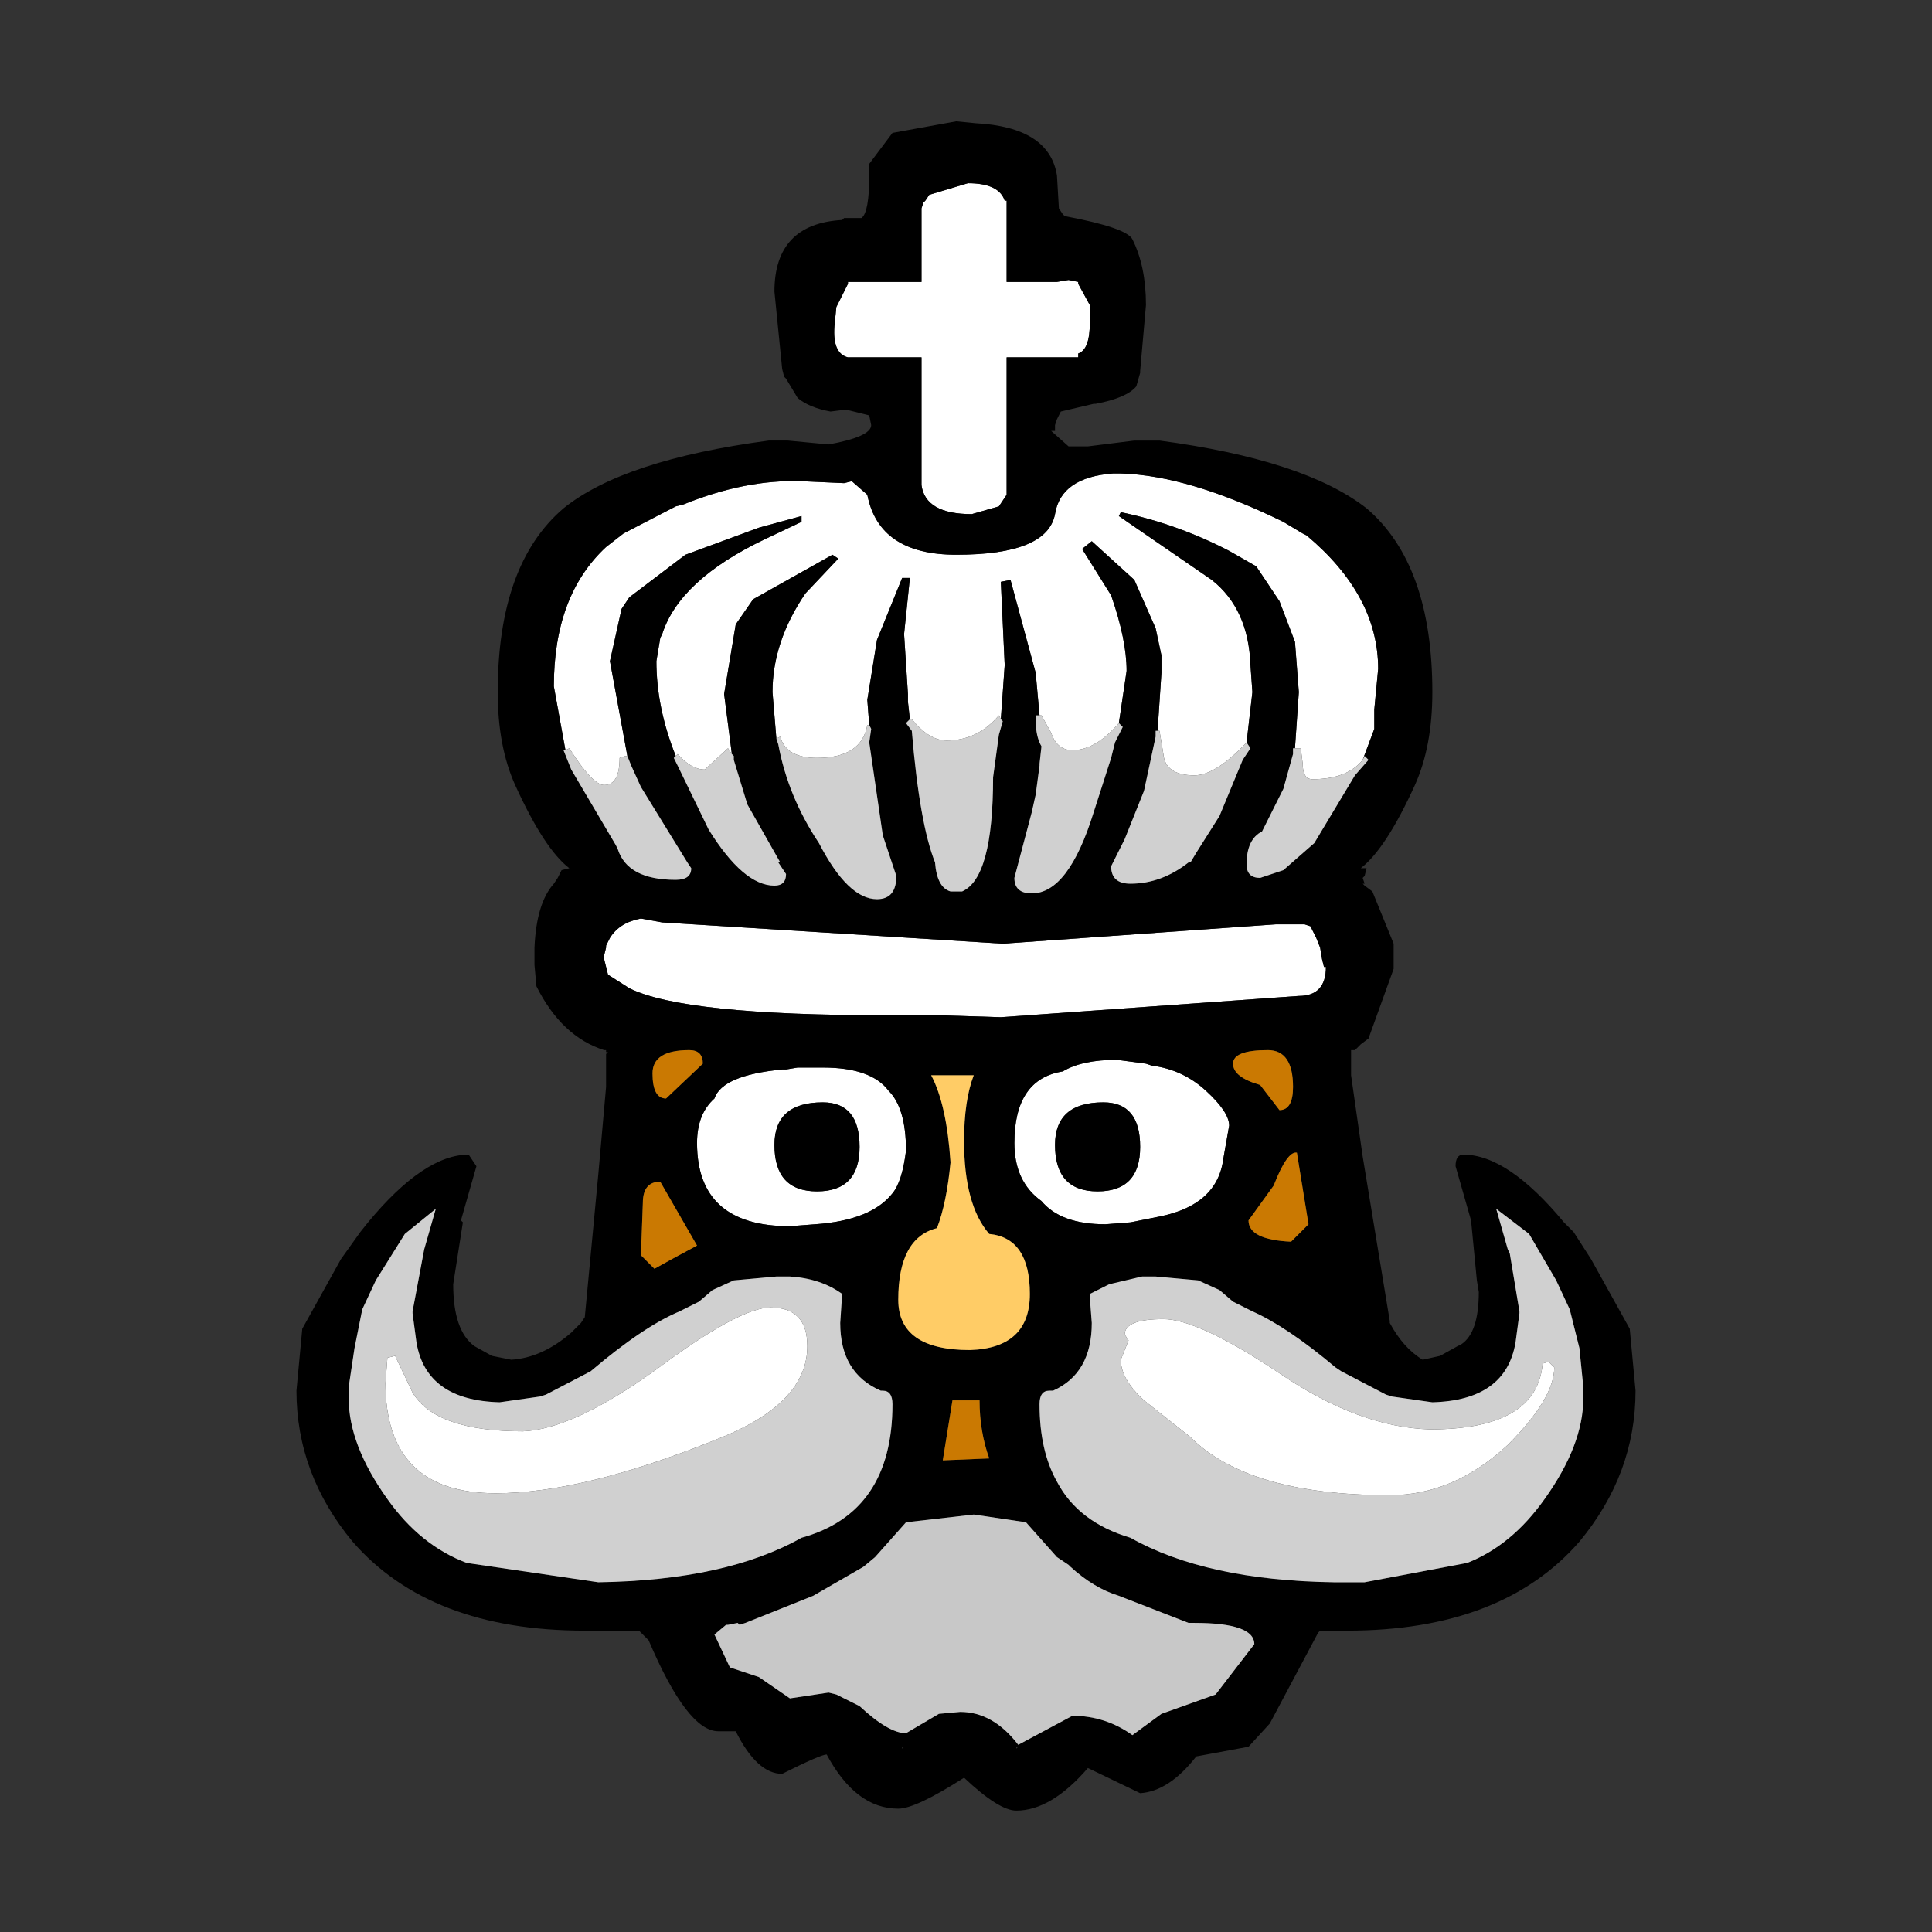<?xml version="1.0" encoding="UTF-8" standalone="no"?>
<!-- Created with Inkscape (http://www.inkscape.org/) -->

<svg
   xmlns:dc="http://purl.org/dc/elements/1.1/"
   xmlns:cc="http://creativecommons.org/ns#"
   xmlns:rdf="http://www.w3.org/1999/02/22-rdf-syntax-ns#"
   xmlns:svg="http://www.w3.org/2000/svg"
   xmlns="http://www.w3.org/2000/svg"
   xmlns:sodipodi="http://sodipodi.sourceforge.net/DTD/sodipodi-0.dtd"
   xmlns:inkscape="http://www.inkscape.org/namespaces/inkscape"
   width="50"
   height="50"
   viewBox="0 0 13.229 13.229"
   version="1.1"
   id="svg833"
   sodipodi:docname="wk.svg"
   inkscape:version="0.92.4 (5da689c313, 2019-01-14)">
  <rect x="0" y="0" width="13.229" height="13.229" fill="#333333" stroke="none"/>
  <defs
     id="defs827" />
  <sodipodi:namedview
     id="base"
     pagecolor="#ffffff"
     bordercolor="#666666"
     borderopacity="1.0"
     inkscape:pageopacity="0.0"
     inkscape:pageshadow="2"
     inkscape:zoom="11.2"
     inkscape:cx="25.881426"
     inkscape:cy="29.051399"
     inkscape:document-units="mm"
     inkscape:current-layer="layer1"
     showgrid="false"
     units="px"
     inkscape:window-width="1920"
     inkscape:window-height="975"
     inkscape:window-x="-8"
     inkscape:window-y="-8"
     inkscape:window-maximized="1" />
  <g
     inkscape:label="Layer 1"
     inkscape:groupmode="layer"
     id="layer1"
     transform="translate(0,-283.771)">
    <g
       id="g1454"
       transform="matrix(0.265,0,0,0.265,6.588,290.352)">
      <path
         id="path1442"
         d="m -10.25,-5.45 -0.3,-1.65 q 0,-2.35 1.35,-3.6 l 0.45,-0.35 1.35,-0.7 0.2,-0.05 q 1.6,-0.65 3.05,-0.6 l 1.1,0.05 0.2,-0.05 0.4,0.35 q 0.3,1.55 2.3,1.55 2.35,0 2.55,-1.05 0.15,-0.95 1.5,-1.05 h 0.2 q 1.75,0.05 4.2,1.25 l 0.5,0.3 0.1,0.05 q 1.85,1.55 1.85,3.45 l -0.1,1.05 V -6 l -0.3,0.8 q -0.4,0.5 -1.3,0.5 -0.25,0 -0.25,-0.4 L 8.75,-5.5 H 8.6 L 8.7,-6.95 8.6,-8.25 8.2,-9.3 7.6,-10.2 6.9,-10.6 q -1.35,-0.7 -2.8,-1 l -0.05,0.1 2.4,1.65 q 0.95,0.75 1,2.2 l 0.05,0.7 -0.15,1.3 Q 6.55,-4.8 6,-4.8 5.25,-4.8 5.2,-5.35 L 5.1,-5.95 H 5.05 l 0.1,-1.5 V -7.9 L 5,-8.6 4.45,-9.85 l -1.1,-1 -0.25,0.2 0.75,1.2 q 0.4,1.15 0.4,1.95 l -0.2,1.35 q -0.6,0.7 -1.2,0.7 -0.4,0 -0.55,-0.45 L 2.05,-6.35 H 2 L 1.9,-7.45 1.25,-9.85 1,-9.8 1.1,-7.65 1,-6.25 0.95,-6.35 Q 0.4,-5.7 -0.4,-5.7 q -0.45,0 -0.9,-0.55 H -1.35 L -1.4,-6.7 v -0.2 l -0.1,-1.55 0.15,-1.45 h -0.2 l -0.65,1.6 -0.25,1.55 0.05,0.65 h -0.05 q -0.15,0.85 -1.3,0.85 -0.8,0 -0.95,-0.55 l -0.1,0.05 -0.1,-1.2 q 0,-1.3 0.85,-2.55 l 0.85,-0.9 -0.15,-0.1 -2.05,1.15 -0.45,0.65 -0.3,1.8 0.2,1.55 -0.1,-0.15 -0.6,0.55 q -0.35,0 -0.7,-0.4 L -7.4,-5.3 q -0.5,-1.25 -0.5,-2.45 l 0.1,-0.6 0.05,-0.1 q 0.45,-1.4 2.65,-2.45 l 0.95,-0.45 v -0.15 l -1.1,0.3 -1.9,0.7 -1.45,1.1 -0.2,0.3 -0.3,1.35 0.45,2.45 H -8.7 l -0.15,0.05 q 0,0.7 -0.4,0.7 -0.3,0 -0.9,-0.95 l -0.1,0.05 M 1.1,-19.65 h 0.05 v 2.1 h 1.3 l 0.3,-0.05 0.25,0.05 v 0.05 l 0.3,0.55 v 0.45 q 0,0.7 -0.3,0.8 v 0.1 H 1.15 v 3.55 l -0.2,0.3 -0.7,0.2 q -1.2,0 -1.3,-0.75 v -3.3 H -2.8 -2.95 q -0.4,-0.1 -0.35,-0.8 l 0.05,-0.5 0.3,-0.6 v -0.05 h 1.9 v -1.85 -0.05 l 0.05,-0.15 0.05,-0.05 0.1,-0.15 1,-0.3 q 0.8,0 0.95,0.45 m 7,18.7 H 8.85 L 9,-0.9 l 0.15,0.3 0.1,0.25 0.05,0.3 0.05,0.2 H 9.4 Q 9.4,0.9 8.7,0.9 L 1,1.45 -0.6,1.4 H -1.95 Q -7.2,1.4 -8.6,0.7 l -0.55,-0.35 -0.1,-0.4 v -0.1 l 0.05,-0.2 V -0.4 l 0.1,-0.2 q 0.25,-0.4 0.8,-0.5 l 0.55,0.1 8.8,0.55 7.05,-0.5 m 7.05,11.3 0.15,0.15 q 0,0.8 -1.2,2 -1.4,1.3 -3.05,1.3 -3.65,0 -5.15,-1.5 L 4.7,11.35 Q 4.1,10.8 4.1,10.3 L 4.3,9.8 4.2,9.65 q 0,-0.4 1,-0.4 0.9,0 3,1.4 2.05,1.4 3.9,1.45 2.75,0 2.9,-1.7 l 0.15,-0.05 M 6.75,5.1 Q 6.6,6.3 5.1,6.6 L 4.35,6.75 3.7,6.8 Q 2.55,6.8 2.05,6.2 1.35,5.7 1.35,4.7 1.35,3.05 2.6,2.85 3.1,2.55 4,2.55 L 4.75,2.65 4.9,2.7 Q 5.7,2.8 6.3,3.35 6.9,3.9 6.9,4.25 L 6.75,5.1 M 3.5,5.95 q 1.1,0 1.1,-1.15 0,-1.15 -0.95,-1.15 -1.25,0 -1.25,1.1 0,1.2 1.1,1.2 m -7.75,-3.2 h 0.4 0.25 q 1.25,0 1.7,0.6 0.45,0.45 0.45,1.55 -0.1,0.8 -0.35,1.1 -0.55,0.7 -2,0.8 l -0.65,0.05 q -2.4,0 -2.4,-2.15 0,-0.75 0.45,-1.15 0.2,-0.6 1.75,-0.75 h 0.1 l 0.3,-0.05 m 1.6,2.05 q 0,-1.15 -0.95,-1.15 -1.25,0 -1.25,1.1 0,1.2 1.1,1.2 1.1,0 1.1,-1.15 M -4,9.95 q 0,1.45 -2.2,2.35 -3.55,1.45 -5.85,1.45 -2.85,0 -2.85,-2.85 l 0.05,-0.65 0.2,-0.05 0.45,0.95 q 0.6,1 2.85,1 1.3,-0.05 3.45,-1.6 2.15,-1.6 2.95,-1.6 0.95,0 0.95,1"
         inkscape:connector-curvature="0"
         style="fill:#ffffff;fill-rule:evenodd;stroke:none" />
      <path
         id="path1444"
         d="m 2.5,-19.45 0.1,0.15 0.05,0.05 q 1.6,0.3 1.75,0.6 0.35,0.7 0.35,1.7 l -0.15,1.7 v 0.05 l -0.1,0.35 q -0.25,0.3 -1.05,0.45 H 3.4 l -0.85,0.2 -0.1,0.2 -0.05,0.15 v 0.05 0.1 H 2.3 l 0.45,0.4 H 3.1 3.25 l 1.2,-0.15 H 4.5 4.6 5.1 q 3.75,0.5 5.35,1.75 1.7,1.45 1.7,4.75 0,1.4 -0.45,2.4 -0.75,1.65 -1.4,2.15 h 0.15 L 10.4,-2.2 10.35,-2.15 10.4,-2 h -0.05 l 0.05,0.05 0.2,0.15 0.55,1.35 v 0.1 0.2 0.1 0.25 L 10.5,2 10.3,2.15 10.15,2.3 h -0.1 v 0.65 l 0.3,2.1 0.7,4.25 V 9.35 Q 11.4,10 11.9,10.3 L 12.35,10.2 12.8,9.95 12.9,9.9 Q 13.35,9.6 13.35,8.55 L 13.3,8.25 13.15,6.7 12.75,5.3 q 0,-0.3 0.2,-0.3 1.15,0 2.6,1.75 L 15.8,7 l 0.45,0.7 1,1.8 0.15,1.6 q 0,2.15 -1.45,3.9 -2,2.3 -6,2.3 H 9.25 L 9.2,17.35 7.95,19.7 7.4,20.3 6.05,20.55 Q 5.35,21.45 4.6,21.5 L 3.25,20.85 q -0.95,1.1 -1.85,1.1 -0.45,0 -1.35,-0.85 -1.25,0.8 -1.7,0.8 -1.1,0 -1.85,-1.4 -0.15,0 -1.15,0.5 -0.65,0 -1.2,-1.1 H -6.3 q -0.8,0 -1.8,-2.35 L -8.35,17.3 h -1.4 q -4,0 -6,-2.3 -1.45,-1.75 -1.45,-3.9 l 0.15,-1.6 1,-1.8 0.5,-0.7 0.2,-0.25 Q -13.9,5 -12.75,5 l 0.2,0.3 -0.4,1.4 0.05,0.05 -0.25,1.6 q 0,1.2 0.55,1.6 l 0.45,0.25 0.5,0.1 q 0.8,-0.05 1.55,-0.7 L -9.85,9.35 -9.75,9.2 -9.4,5.5 -9.2,3.25 V 2.4 L -9.15,2.35 H -9.2 V 2.3 H -9.25 Q -10.35,1.95 -11,0.65 L -11.05,0.1 v -0.15 -0.3 Q -11,-1.5 -10.55,-2 l 0.1,-0.15 0.1,-0.2 0.2,-0.05 q -0.65,-0.5 -1.4,-2.15 -0.45,-1 -0.45,-2.4 0,-3.3 1.7,-4.75 1.55,-1.25 5.3,-1.75 h 0.5 l 1.05,0.1 q 1.1,-0.2 1.1,-0.5 L -2.4,-14.1 -3,-14.25 -3.4,-14.2 q -0.55,-0.1 -0.85,-0.35 l -0.3,-0.5 -0.05,-0.05 -0.05,-0.2 -0.2,-2 q 0,-1.75 1.75,-1.85 l 0.05,-0.05 h 0.45 q 0.2,-0.15 0.2,-1.1 v -0.3 l 0.6,-0.8 1.65,-0.3 0.5,0.05 q 1.9,0.1 2.1,1.35 l 0.05,0.85 m -1.4,-0.2 Q 0.95,-20.1 0.15,-20.1 l -1,0.3 -0.1,0.15 -0.05,0.05 -0.05,0.15 v 0.05 1.85 h -1.9 v 0.05 l -0.3,0.6 -0.05,0.5 q -0.05,0.7 0.35,0.8 h 0.15 1.75 v 3.3 q 0.1,0.75 1.3,0.75 l 0.7,-0.2 0.2,-0.3 V -15.6 H 3 v -0.1 q 0.3,-0.1 0.3,-0.8 v -0.45 L 3,-17.5 v -0.05 l -0.25,-0.05 -0.3,0.05 h -1.3 v -2.1 H 1.1 m 9.25,14.45 0.3,-0.8 v -0.5 l 0.1,-1.05 q 0,-1.9 -1.85,-3.45 l -0.1,-0.05 -0.5,-0.3 Q 5.85,-12.55 4.1,-12.6 H 3.9 q -1.35,0.1 -1.5,1.05 -0.2,1.05 -2.55,1.05 -2,0 -2.3,-1.55 l -0.4,-0.35 -0.2,0.05 -1.1,-0.05 q -1.45,-0.05 -3.05,0.6 l -0.2,0.05 -1.35,0.7 -0.45,0.35 q -1.35,1.25 -1.35,3.6 l 0.3,1.65 h -0.05 l 0.2,0.5 1.15,1.95 0.05,0.1 q 0.25,0.8 1.5,0.8 0.4,0 0.4,-0.3 l -0.1,-0.15 -1.2,-1.95 -0.25,-0.55 -0.1,-0.25 -0.45,-2.45 0.3,-1.35 0.2,-0.3 1.45,-1.1 1.9,-0.7 1.1,-0.3 v 0.15 l -0.95,0.45 q -2.2,1.05 -2.65,2.45 l -0.05,0.1 -0.1,0.6 q 0,1.2 0.5,2.45 l -0.05,0.05 0.1,0.2 0.8,1.65 q 0.9,1.45 1.7,1.45 0.3,0 0.3,-0.3 l -0.2,-0.3 H -4.7 L -5.55,-4.05 -5.9,-5.2 v -0.1 l -0.05,-0.05 -0.2,-1.55 0.3,-1.8 0.45,-0.65 2.05,-1.15 0.15,0.1 -0.85,0.9 q -0.85,1.25 -0.85,2.55 l 0.1,1.2 0.05,0.15 q 0.25,1.35 1.05,2.55 0.75,1.45 1.5,1.45 0.5,0 0.5,-0.6 L -2.05,-3.25 -2.4,-5.65 -2.35,-6 -2.4,-6.1 -2.45,-6.75 -2.2,-8.3 -1.55,-9.9 h 0.2 l -0.15,1.45 0.1,1.55 v 0.2 l 0.05,0.45 -0.1,0.1 0.15,0.2 q 0.2,2.4 0.6,3.4 0.05,0.65 0.4,0.75 H -0.2 0 Q 0.8,-2.15 0.8,-4.75 L 0.95,-5.85 1.05,-6.2 1,-6.25 1.1,-7.65 1,-9.8 1.25,-9.85 1.9,-7.45 2,-6.35 H 1.9 v 0.1 q 0,0.45 0.15,0.7 L 2,-5.1 v 0.05 l -0.1,0.75 -0.1,0.45 -0.45,1.7 q 0,0.4 0.45,0.4 0.95,0 1.6,-2.1 l 0.45,-1.4 0.1,-0.4 0.2,-0.4 -0.1,-0.1 0.2,-1.35 q 0,-0.8 -0.4,-1.95 l -0.75,-1.2 0.25,-0.2 1.1,1 0.55,1.25 0.15,0.7 v 0.45 l -0.1,1.5 H 5 v 0.15 l -0.3,1.4 -0.5,1.25 -0.35,0.7 q 0,0.45 0.5,0.45 0.8,0 1.5,-0.55 H 5.9 l 0.15,-0.25 0.6,-0.95 0.6,-1.45 0.2,-0.3 -0.1,-0.15 0.15,-1.3 -0.05,-0.7 q -0.05,-1.45 -1,-2.2 l -2.4,-1.65 0.05,-0.1 q 1.45,0.3 2.8,1 l 0.7,0.4 0.6,0.9 0.4,1.05 0.1,1.3 -0.1,1.45 H 8.55 v 0.15 l -0.25,0.9 -0.55,1.1 q -0.4,0.2 -0.4,0.85 0,0.35 0.35,0.35 l 0.6,-0.2 0.8,-0.7 0.45,-0.75 0.6,-1 0.35,-0.4 -0.1,-0.1 -0.05,0.1 M 8.1,-0.95 1.05,-0.45 -7.75,-1 -8.3,-1.1 q -0.55,0.1 -0.8,0.5 l -0.1,0.2 v 0.05 l -0.05,0.2 v 0.1 l 0.1,0.4 0.55,0.35 q 1.4,0.7 6.65,0.7 H -0.6 L 1,1.45 8.7,0.9 q 0.7,0 0.7,-0.75 H 9.35 L 9.3,-0.05 9.25,-0.35 9.15,-0.6 9,-0.9 8.85,-0.95 H 8.1 m 6.3,10 V 9.1 l -0.1,0.75 q -0.25,1.5 -2.15,1.55 L 11.1,11.25 10.95,11.2 9.8,10.6 9.65,10.5 Q 8.4,9.45 7.5,9.05 L 7,8.8 6.65,8.5 6.1,8.25 5,8.15 H 4.65 L 3.8,8.35 3.3,8.6 v 0.1 l 0.05,0.65 q 0,1.3 -1,1.75 H 2.25 Q 2,11.1 2,11.45 q 0,1.2 0.45,2 Q 3,14.5 4.35,14.9 6.3,16 9.6,16.05 h 0.8 l 2.65,-0.5 q 1.15,-0.45 2,-1.65 1,-1.4 1,-2.6 V 11.15 11 L 15.95,10 15.7,9 15.35,8.25 14.65,7.05 13.8,6.4 l 0.3,1.05 0.05,0.1 0.25,1.5 m -2.65,-0.8 -0.1,-0.15 0.1,0.15 M 6.75,5.1 6.9,4.25 Q 6.9,3.9 6.3,3.35 5.7,2.8 4.9,2.7 L 4.75,2.65 4,2.55 q -0.9,0 -1.4,0.3 -1.25,0.2 -1.25,1.85 0,1 0.7,1.5 0.5,0.6 1.65,0.6 L 4.35,6.75 5.1,6.6 Q 6.6,6.3 6.75,5.1 M 8.65,4.95 Q 8.4,4.9 8.05,5.8 L 7.4,6.7 q 0,0.5 1.1,0.55 L 8.95,6.8 8.65,4.95 M 8.2,3.85 q 0.35,0 0.35,-0.6 Q 8.55,2.3 7.9,2.3 7,2.3 7,2.65 7,3 7.7,3.2 L 8.2,3.85 M 0.25,2.95 H -0.8 q 0.4,0.75 0.5,2.25 -0.1,1.05 -0.35,1.7 -1,0.25 -1,1.85 0,1.3 1.85,1.3 Q 1.75,10 1.75,8.6 1.75,7.15 0.7,7.05 0.05,6.3 0.05,4.65 0.05,3.6 0.3,2.95 H 0.25 m 3.25,3 q -1.1,0 -1.1,-1.2 0,-1.1 1.25,-1.1 0.95,0 0.95,1.15 0,1.15 -1.1,1.15 m -3.05,5.4 h -0.3 -0.2 -0.2 L -0.5,12.9 0.7,12.85 q -0.25,-0.7 -0.25,-1.5 m 7.1,6.3 Q 7.55,17.1 6,17.1 H 5.85 L 4.05,16.4 Q 3.4,16.2 2.8,15.65 L 2.75,15.6 2.45,15.4 1.65,14.5 0.3,14.3 l -1.75,0.2 -0.8,0.9 -0.3,0.25 -1.3,0.75 -1.75,0.7 -0.15,0.05 -0.05,-0.05 -0.25,0.05 H -6.1 l -0.3,0.25 0.4,0.85 0.75,0.25 0.8,0.55 1,-0.15 0.2,0.05 0.6,0.3 q 0.75,0.7 1.2,0.7 l 0.85,-0.5 0.55,-0.05 q 0.85,0 1.5,0.85 l 1.4,-0.75 q 0.85,0 1.55,0.5 l 0.75,-0.55 1.4,-0.5 1,-1.3 M 1.45,20.3 H 1.4 v 0.05 L 1.45,20.3 M -4.25,2.75 -4.55,2.8 h -0.1 q -1.55,0.15 -1.75,0.75 -0.45,0.4 -0.45,1.15 0,2.15 2.4,2.15 L -3.8,6.8 q 1.45,-0.1 2,-0.8 0.25,-0.3 0.35,-1.1 0,-1.1 -0.45,-1.55 -0.45,-0.6 -1.7,-0.6 h -0.25 -0.4 m 1.6,2.05 q 0,1.15 -1.1,1.15 -1.1,0 -1.1,-1.2 0,-1.1 1.25,-1.1 0.95,0 0.95,1.15 M -7.5,7.7 -6.85,7.35 -7.8,5.7 q -0.45,0 -0.45,0.55 L -8.3,7.6 -7.95,7.95 -7.5,7.7 M -6.7,2.65 Q -6.7,2.3 -7.05,2.3 -8,2.3 -8,2.9 -8,3.55 -7.65,3.55 L -6.7,2.65 M -6.45,8.5 -6.8,8.8 -7.3,9.05 q -0.95,0.4 -2.3,1.55 l -1.15,0.6 -0.15,0.05 -1.05,0.15 q -1.9,-0.05 -2.15,-1.55 L -14.2,9.1 V 9.05 l 0.3,-1.6 0.3,-1.05 -0.8,0.65 -0.75,1.2 -0.35,0.75 -0.2,1 -0.15,1 v 0.15 0.15 q 0,1.2 1,2.6 0.85,1.2 2.05,1.65 l 3.4,0.5 Q -6.1,16 -4.15,14.9 -1.8,14.25 -1.8,11.45 -1.8,11.1 -2.05,11.1 H -2.1 Q -3.15,10.65 -3.15,9.35 L -3.1,8.6 Q -3.65,8.2 -4.45,8.15 H -4.8 l -1.1,0.1 -0.55,0.25 m -5,-0.4 -0.05,0.15 0.05,-0.15 m 9.95,12.2 h -0.05 v 0.05 L -1.5,20.3"
         inkscape:connector-curvature="0"
         style="fill:#000000;fill-rule:evenodd;stroke:none" />
      <path
         id="path1446"
         d="m -10.25,-5.45 0.1,-0.05 q 0.6,0.95 0.9,0.95 0.4,0 0.4,-0.7 L -8.7,-5.3 h 0.05 l 0.1,0.25 0.25,0.55 1.2,1.95 0.1,0.15 q 0,0.3 -0.4,0.3 -1.25,0 -1.5,-0.8 l -0.05,-0.1 -1.15,-1.95 -0.2,-0.5 h 0.05 m 2.85,0.15 0.05,-0.05 q 0.35,0.4 0.7,0.4 l 0.6,-0.55 0.1,0.15 0.05,0.05 v 0.1 l 0.35,1.15 0.85,1.5 h -0.05 l 0.2,0.3 q 0,0.3 -0.3,0.3 -0.8,0 -1.7,-1.45 l -0.8,-1.65 -0.1,-0.2 0.05,-0.05 m 2.6,-0.45 0.1,-0.05 q 0.15,0.55 0.95,0.55 1.15,0 1.3,-0.85 h 0.05 l 0.05,0.1 -0.05,0.35 0.35,2.4 0.35,1.05 q 0,0.6 -0.5,0.6 -0.75,0 -1.5,-1.45 -0.8,-1.2 -1.05,-2.55 L -4.8,-5.75 m 3.45,-0.5 h 0.05 q 0.45,0.55 0.9,0.55 0.8,0 1.35,-0.65 l 0.05,0.1 0.05,0.05 -0.1,0.35 -0.15,1.1 q 0,2.6 -0.8,2.95 h -0.2 -0.1 q -0.35,-0.1 -0.4,-0.75 -0.4,-1 -0.6,-3.4 l -0.15,-0.2 0.1,-0.1 M 2,-6.35 H 2.05 L 2.3,-5.9 q 0.15,0.45 0.55,0.45 0.6,0 1.2,-0.7 l 0.1,0.1 -0.2,0.4 -0.1,0.4 -0.45,1.4 q -0.65,2.1 -1.6,2.1 -0.45,0 -0.45,-0.4 L 1.8,-3.85 1.9,-4.3 2,-5.05 V -5.1 L 2.05,-5.55 Q 1.9,-5.8 1.9,-6.25 v -0.1 H 2 m 3.05,0.4 H 5.1 l 0.1,0.6 q 0.05,0.55 0.8,0.55 0.55,0 1.35,-0.85 l 0.1,0.15 -0.2,0.3 -0.6,1.45 -0.6,0.95 -0.15,0.25 H 5.85 Q 5.15,-2 4.35,-2 3.85,-2 3.85,-2.45 L 4.2,-3.15 4.7,-4.4 5,-5.8 V -5.95 H 5.05 M 8.6,-5.5 h 0.15 l 0.05,0.4 q 0,0.4 0.25,0.4 0.9,0 1.3,-0.5 l 0.05,-0.1 0.1,0.1 -0.35,0.4 -0.6,1 -0.45,0.75 -0.8,0.7 -0.6,0.2 q -0.35,0 -0.35,-0.35 0,-0.65 0.4,-0.85 l 0.55,-1.1 0.25,-0.9 V -5.5 H 8.6 M 14.4,9.05 14.15,7.55 14.1,7.45 13.8,6.4 l 0.85,0.65 0.7,1.2 0.35,0.75 0.25,1 0.1,1 v 0.15 0.15 q 0,1.2 -1,2.6 -0.85,1.2 -2,1.65 l -2.65,0.5 H 9.6 Q 6.3,16 4.35,14.9 3,14.5 2.45,13.45 2,12.65 2,11.45 2,11.1 2.25,11.1 h 0.1 q 1,-0.45 1,-1.75 L 3.3,8.7 V 8.6 L 3.8,8.35 4.65,8.15 H 5 L 6.1,8.25 6.65,8.5 7,8.8 7.5,9.05 q 0.9,0.4 2.15,1.45 l 0.15,0.1 1.15,0.6 0.15,0.05 1.05,0.15 q 1.9,-0.05 2.15,-1.55 L 14.4,9.1 V 9.05 m 0.75,1.3 L 15,10.4 q -0.15,1.7 -2.9,1.7 -1.85,-0.05 -3.9,-1.45 -2.1,-1.4 -3,-1.4 -1,0 -1,0.4 L 4.3,9.8 4.1,10.3 q 0,0.5 0.6,1.05 l 1.2,0.95 q 1.5,1.5 5.15,1.5 1.65,0 3.05,-1.3 1.2,-1.2 1.2,-2 L 15.15,10.35 M -6.45,8.5 -5.9,8.25 -4.8,8.15 h 0.35 q 0.8,0.05 1.35,0.45 l -0.05,0.75 q 0,1.3 1.05,1.75 h 0.05 q 0.25,0 0.25,0.35 0,2.8 -2.35,3.45 -1.95,1.1 -5.25,1.15 l -3.4,-0.5 q -1.2,-0.45 -2.05,-1.65 -1,-1.4 -1,-2.6 V 11.15 11 l 0.15,-1 0.2,-1 0.35,-0.75 0.75,-1.2 0.8,-0.65 -0.3,1.05 -0.3,1.6 V 9.1 l 0.1,0.75 q 0.25,1.5 2.15,1.55 l 1.05,-0.15 0.15,-0.05 1.15,-0.6 Q -8.25,9.45 -7.3,9.05 L -6.8,8.8 -6.45,8.5 M -4,9.95 q 0,-1 -0.95,-1 -0.8,0 -2.95,1.6 -2.15,1.55 -3.45,1.6 -2.25,0 -2.85,-1 l -0.45,-0.95 -0.2,0.05 -0.05,0.65 q 0,2.85 2.85,2.85 2.3,0 5.85,-1.45 Q -4,11.4 -4,9.95"
         inkscape:connector-curvature="0"
         style="fill:#d0d0d0;fill-rule:evenodd;stroke:none" />
      <path
         id="path1448"
         d="M 0.25,2.95 H 0.3 q -0.25,0.65 -0.25,1.7 0,1.65 0.65,2.4 1.05,0.1 1.05,1.55 0,1.4 -1.55,1.45 -1.85,0 -1.85,-1.3 0,-1.6 1,-1.85 Q -0.4,6.25 -0.3,5.2 -0.4,3.7 -0.8,2.95 h 1.05"
         inkscape:connector-curvature="0"
         style="fill:#ffcc66;fill-rule:evenodd;stroke:none" />
      <path
         id="path1450"
         d="M 8.2,3.85 7.7,3.2 Q 7,3 7,2.65 7,2.3 7.9,2.3 q 0.65,0 0.65,0.95 0,0.6 -0.35,0.6 M 8.65,4.95 8.95,6.8 8.5,7.25 Q 7.4,7.2 7.4,6.7 L 8.05,5.8 Q 8.4,4.9 8.65,4.95 m -8.2,6.4 q 0,0.8 0.25,1.5 l -1.2,0.05 0.25,-1.55 h 0.2 0.2 0.3 M -6.7,2.65 -7.65,3.55 Q -8,3.55 -8,2.9 -8,2.3 -7.05,2.3 -6.7,2.3 -6.7,2.65 M -7.5,7.7 -7.95,7.95 -8.3,7.6 -8.25,6.25 Q -8.25,5.7 -7.8,5.7 L -6.85,7.35 -7.5,7.7"
         inkscape:connector-curvature="0"
         style="fill:#ca7902;fill-rule:evenodd;stroke:none" />
      <path
         id="path1452"
         d="m 7.55,17.65 -1,1.3 -1.4,0.5 L 4.4,20 Q 3.7,19.5 2.85,19.5 l -1.4,0.75 Q 0.8,19.4 -0.05,19.4 l -0.55,0.05 -0.85,0.5 q -0.45,0 -1.2,-0.7 l -0.6,-0.3 -0.2,-0.05 -1,0.15 L -5.25,18.5 -6,18.25 -6.4,17.4 -6.1,17.15 h 0.05 l 0.25,-0.05 0.05,0.05 0.15,-0.05 1.75,-0.7 1.3,-0.75 0.3,-0.25 0.8,-0.9 1.75,-0.2 1.35,0.2 0.8,0.9 0.3,0.2 0.05,0.05 q 0.6,0.55 1.25,0.75 l 1.8,0.7 H 6 q 1.55,0 1.55,0.55"
         inkscape:connector-curvature="0"
         style="fill:#c8c8c8;fill-rule:evenodd;stroke:none" />
    </g>
  </g>
</svg>
